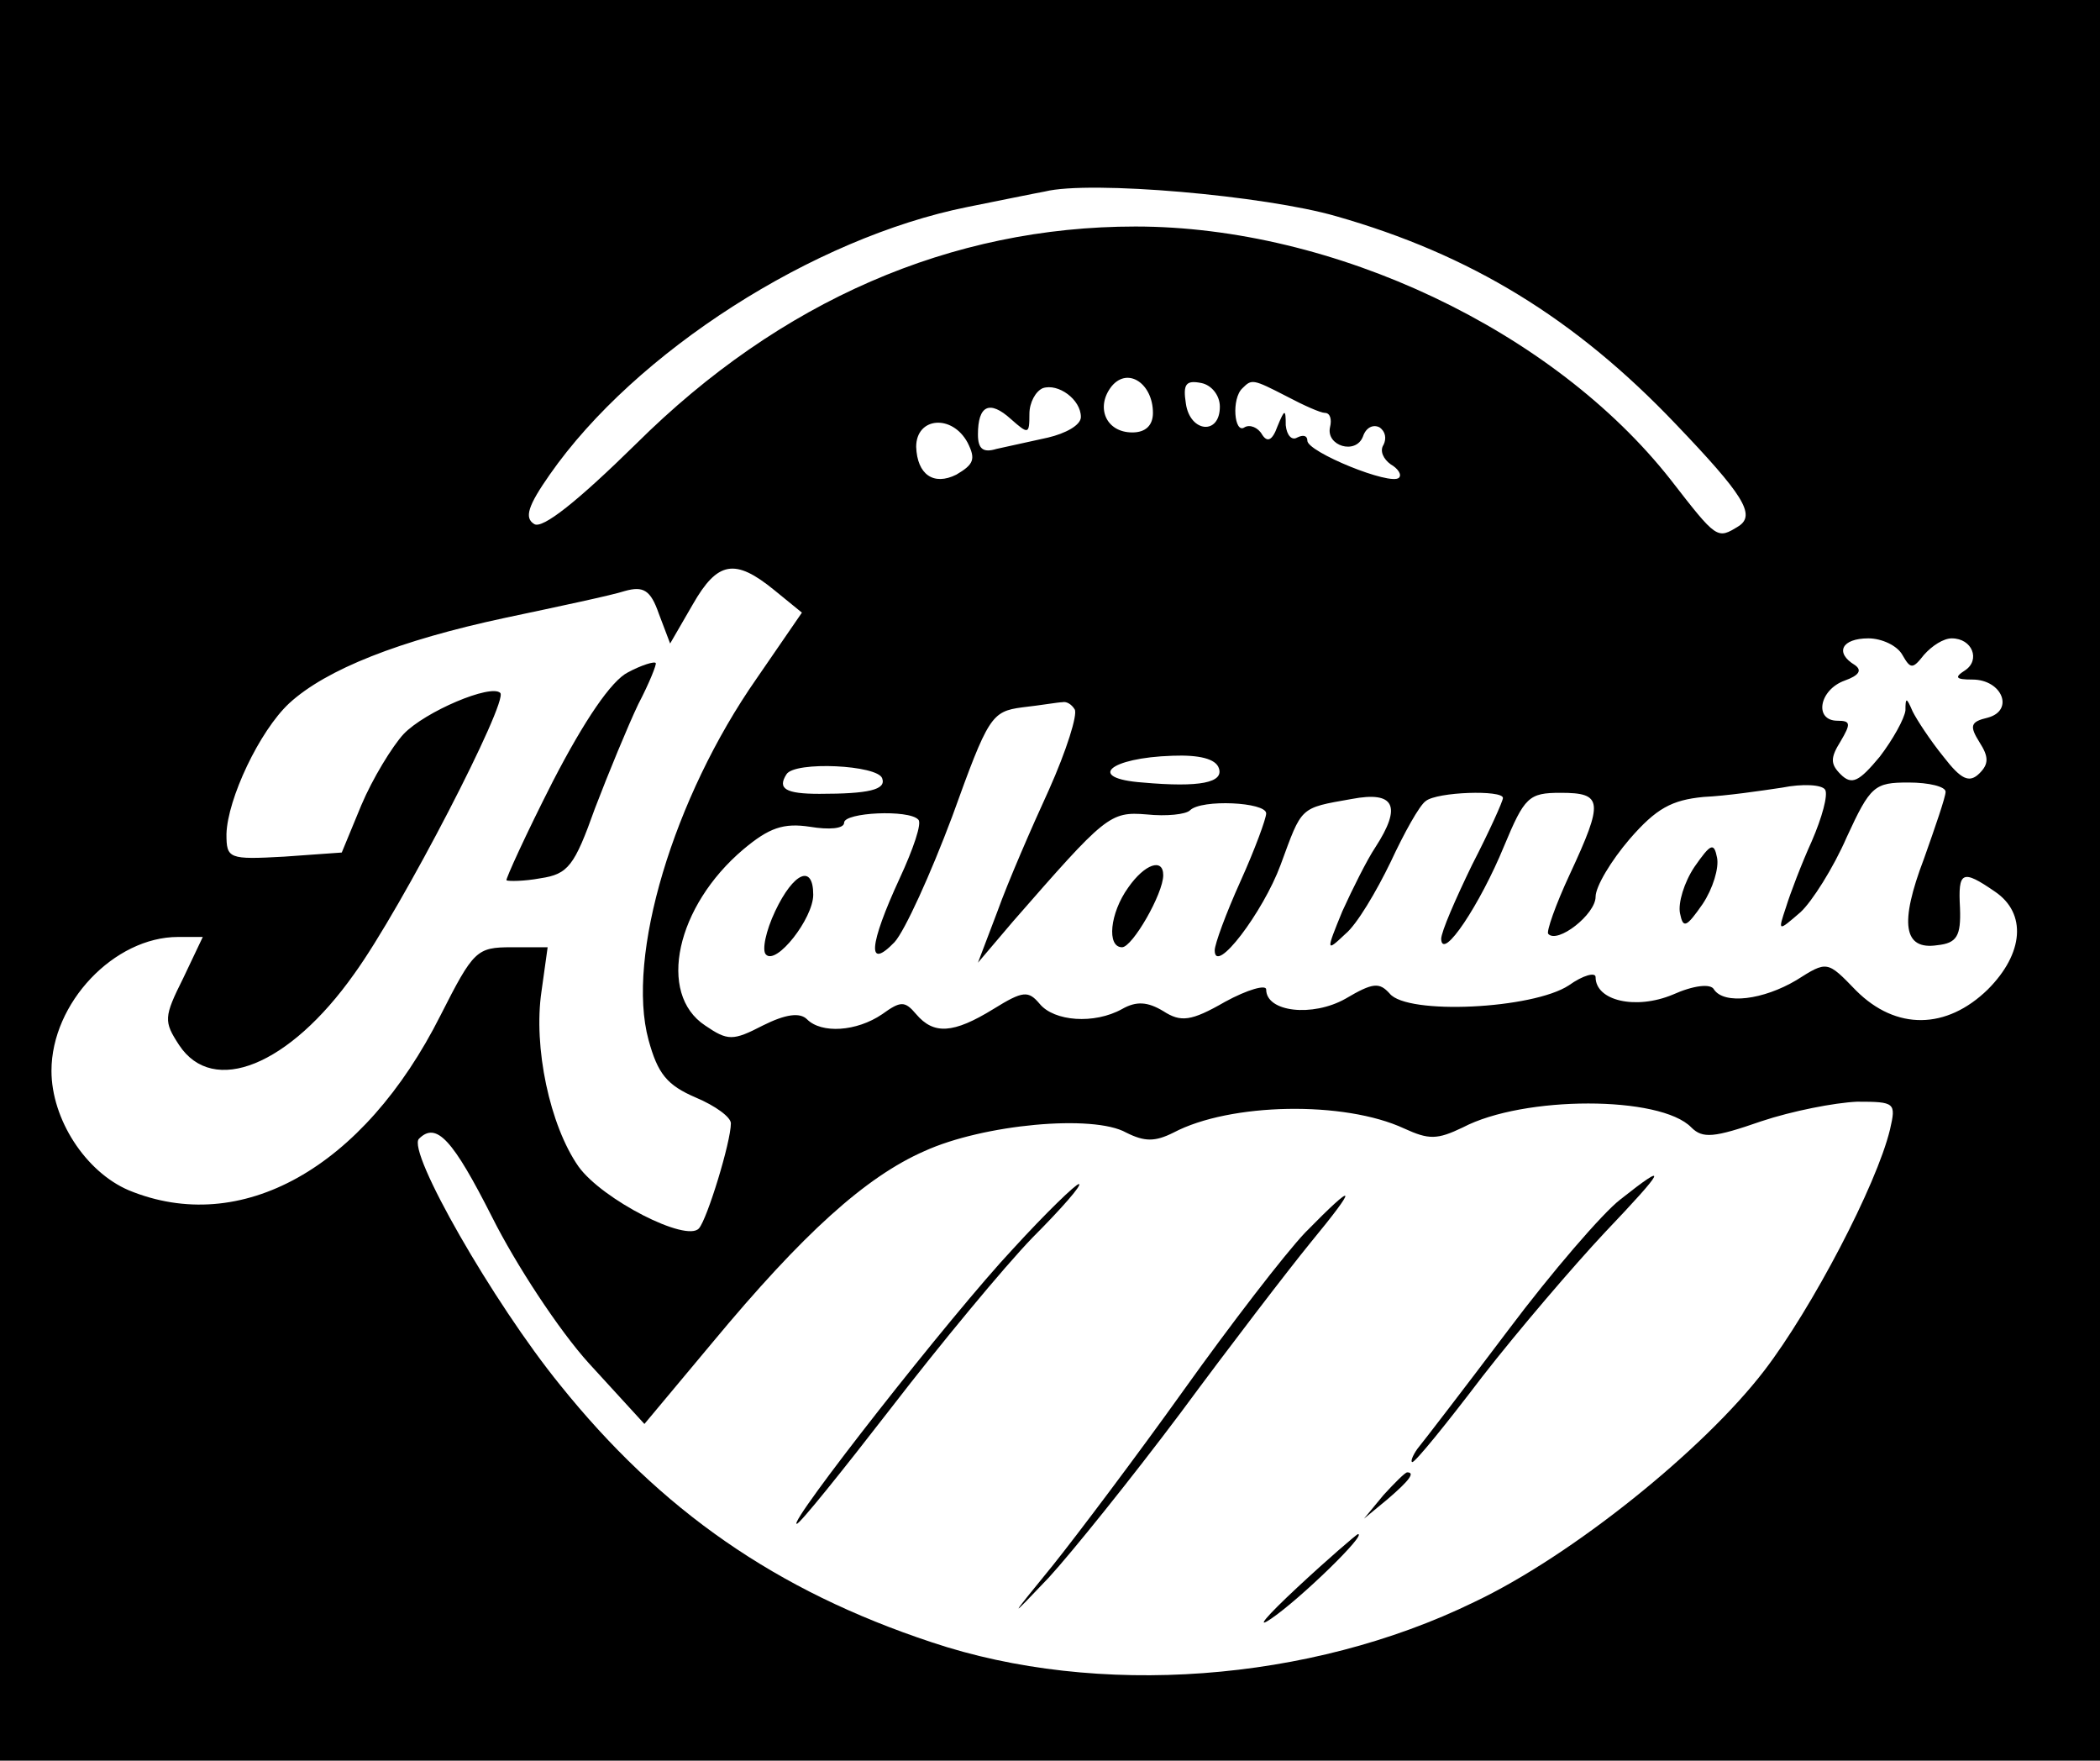 <svg version="1.0" xmlns="http://www.w3.org/2000/svg" width="272" height="228" viewBox="0 0 204 171"><path d="M0 85.5V171h204V0H0v85.5zM129.8 21c13 3.7 23.2 9.9 33 20.2 6.5 6.8 7.8 8.8 6.1 9.9-2.1 1.3-2.1 1.3-6.6-4.5-11.4-14.5-32.7-24.6-52-24.6-17.9 0-34.5 7.2-48.5 21.1-5.7 5.6-9.1 8.3-9.9 7.8-1-.6-.6-1.8 1.5-4.8 8.3-11.9 25.6-23 40.6-26 3-.6 6.4-1.3 7.5-1.5 4.4-1.1 21.4.4 28.3 2.4zM112 40.1c0 1.2-.7 1.9-2 1.9-2.6 0-3.6-2.5-2-4.5 1.6-1.9 4-.2 4 2.6zm-7 .4c0 .8-1.5 1.6-3.2 2-1.8.4-4.1.9-5 1.1-1.3.4-1.8 0-1.8-1.4 0-2.8 1.1-3.4 3.2-1.5 1.7 1.5 1.8 1.5 1.8-.5 0-1.1.6-2.2 1.3-2.5 1.5-.5 3.7 1.1 3.7 2.8zm13.5-1c0 2.8-2.9 2.5-3.3-.3-.3-1.9 0-2.3 1.5-2 1 .2 1.8 1.2 1.8 2.3zm6.5-1c1.7.9 3.3 1.6 3.7 1.6.5 0 .7.6.5 1.4-.4 1.8 2.5 2.7 3.2.9.3-.9 1-1.2 1.6-.9.6.4.7 1.1.4 1.7-.4.6 0 1.4.7 1.9.7.4 1.1 1 .8 1.3-.8.8-8.9-2.5-8.9-3.6 0-.5-.4-.6-1-.3-.5.3-1-.2-1.1-1.2 0-1.6-.1-1.6-.8.1-.5 1.4-1 1.6-1.5.8-.4-.7-1.2-1-1.7-.7-1 .7-1.3-2.8-.2-3.8.9-.9 1-.9 4.3.8zM94 43c.8 1.6.6 2.1-1.1 3.1-2.2 1.1-3.8 0-3.9-2.7 0-2.9 3.5-3.2 5-.4zM75.2 57.3l2.7 2.2-4.4 6.4C65.4 77.5 60.8 92.9 63 101c.9 3.3 1.8 4.4 4.6 5.6 1.9.8 3.4 1.9 3.4 2.5 0 1.8-2.3 9.3-3.1 10.2-1.2 1.4-9.4-2.8-11.7-6-2.8-4-4.4-11.6-3.6-17l.6-4.3h-3.5c-3.4 0-3.7.3-6.9 6.6-7.5 14.9-19.4 21.5-30.3 17C8.3 113.8 5 108.7 5 104c0-6.6 6.1-13 12.3-13h2.4l-1.9 4c-1.9 3.8-1.9 4.2-.4 6.5 3.3 5 10.7 2 17-6.9 4.7-6.5 15-26.5 14.2-27.3-.9-.9-7.3 1.8-9.4 4-1.1 1.2-3 4.3-4.1 6.9l-1.9 4.6-5.6.4c-5.4.3-5.6.2-5.6-2.2.1-3.4 3.2-10 6.1-12.7 3.6-3.3 10.7-6.1 21-8.3 5.2-1.1 10.4-2.2 11.6-2.6 1.8-.5 2.5-.1 3.3 2.2l1.1 2.9 2.2-3.8c2.4-4.2 4.1-4.5 7.9-1.4zm109.6 6.3c.8 1.4 1 1.4 2.1 0 .8-.9 1.9-1.6 2.7-1.6 2 0 2.8 2.1 1.3 3.1-1.1.7-.9.9.7.9 2.9 0 4.1 3 1.5 3.7-1.7.4-1.8.8-.8 2.4.9 1.4.9 2.1 0 3-1 1-1.8.6-3.5-1.6-1.3-1.6-2.6-3.6-3-4.4-.6-1.4-.7-1.4-.7-.1-.1.8-1.2 2.8-2.5 4.5-2 2.4-2.7 2.8-3.8 1.7-1-1-1-1.6 0-3.2 1-1.7 1-2-.3-2-2.3 0-1.8-3 .7-3.9 1.4-.5 1.7-1 1-1.5-2-1.2-1.3-2.6 1.3-2.6 1.3 0 2.8.7 3.3 1.6zm-80.4 5.3c.3.5-.8 4-2.5 7.8-1.7 3.7-4 9-5 11.8l-1.9 5 3.4-4c9-10.3 9.4-10.7 13-10.4 1.9.2 3.8 0 4.2-.4 1.1-1.1 7.4-.8 7.4.3 0 .5-1.1 3.5-2.5 6.6-1.4 3.1-2.5 6.1-2.5 6.7 0 2.5 4.7-3.7 6.4-8.3 2.1-5.7 1.8-5.5 6.9-6.4 4.2-.8 4.9.7 2.3 4.7-.8 1.2-2.2 4-3.2 6.2-1.6 3.9-1.6 4 .3 2.2 1.1-.9 3-4.1 4.4-7 1.3-2.8 2.8-5.5 3.4-5.9 1.1-.9 7.5-1.1 7.5-.3 0 .3-1.3 3.2-3 6.5-1.6 3.3-3 6.5-3 7.2.1 2.2 3.8-3.4 6.1-9 2-4.8 2.4-5.2 5.5-5.2 4.1 0 4.2.8.9 7.9-1.4 3-2.3 5.6-2.1 5.8.9 1 4.6-1.9 4.6-3.6 0-1 1.5-3.5 3.3-5.6 2.6-3 4.1-3.8 7.2-4.1 2.2-.1 5.6-.6 7.6-.9 2-.4 3.9-.3 4.2.2.3.5-.3 2.7-1.3 5-1 2.2-2.1 5.1-2.5 6.4-.8 2.4-.8 2.4 1.4.5 1.1-1 3.2-4.3 4.5-7.3 2.3-5 2.7-5.3 6-5.3 2 0 3.6.4 3.6.9s-1 3.4-2.1 6.5c-2.4 6.3-2 8.9 1.3 8.4 1.9-.2 2.3-.9 2.2-3.6-.2-3.6.2-3.8 3.4-1.6 3.1 2.1 2.8 6-.7 9.5-4 3.9-8.9 4-12.8.1-2.8-2.9-2.8-2.9-5.8-1-3.2 1.9-7 2.4-8 .9-.3-.6-2-.4-4 .5-3.6 1.5-7.5.6-7.5-1.7 0-.5-1.2-.2-2.6.8-3.5 2.3-15.7 2.9-17.4.8-1-1.1-1.6-1.1-4.3.5-3.2 1.8-7.7 1.3-7.7-.9 0-.5-1.8 0-4 1.2-3.3 1.9-4.3 2-6 .9-1.5-.9-2.6-1-4-.2-2.7 1.5-6.6 1.2-8-.5-1.1-1.3-1.6-1.3-4.5.5-3.9 2.4-5.8 2.5-7.5.5-1.1-1.3-1.5-1.3-3.3 0-2.5 1.7-5.9 1.9-7.3.5-.7-.7-2.1-.5-4.3.6-2.9 1.5-3.4 1.5-5.6 0-4.7-3.1-2.8-11.6 3.7-17.1 2.5-2.1 3.9-2.6 6.5-2.2 1.8.3 3.3.2 3.3-.4 0-1 6.3-1.3 7.2-.3.4.3-.5 2.9-1.8 5.7-3 6.5-3.2 9-.5 6.2 1-1.1 3.5-6.6 5.6-12.2 3.5-9.7 3.8-10.2 6.8-10.6 1.8-.2 3.5-.5 3.9-.5.4-.1.9.2 1.2.7zm14 5.7c.5 1.4-1.8 1.9-7.4 1.4-5.5-.4-3.3-2.4 2.9-2.6 2.6-.1 4.2.3 4.5 1.2zm-32.7 1c.4 1.1-1.3 1.5-6.1 1.5-3.3 0-4.1-.5-3.2-1.9.8-1.3 8.9-.9 9.3.4zm50.7 34c2.4 1.1 3.2 1.1 5.7-.1 5.9-3.1 19.2-3.1 22.2 0 1.1 1.1 2.2 1 6.8-.6 3-1 7.1-1.8 9.3-1.9 3.7 0 3.8.1 3.2 2.7-1.3 5.4-7.6 17.4-12.2 23.4-5.9 7.7-18.7 18-28.2 22.5-16 7.8-36.6 9.3-52.7 3.9-15.1-5-26.3-12.8-36.1-25-6.5-8-14.9-22.7-13.7-23.9 1.7-1.7 3.3.1 7.1 7.6 2.3 4.6 6.5 11 9.4 14.2l5.4 5.9 6.6-7.9c8.8-10.6 14.9-16.1 20.6-18.6 5.7-2.6 16.4-3.6 19.6-1.8 1.8.9 2.8.9 4.6 0 5.5-2.9 16.6-3.1 22.4-.4z"/><path d="M61 65.3c-1.6.8-4.2 4.6-7.3 10.6-2.6 5.1-4.6 9.5-4.5 9.6.2.1 1.7.1 3.3-.2 2.7-.4 3.3-1.2 5.3-6.8 1.3-3.4 3.2-8 4.2-10.1 1.1-2.1 1.8-3.9 1.7-4-.1-.2-1.4.2-2.7.9zM164.6 84.2c-1 1.5-1.6 3.5-1.4 4.5.3 1.5.6 1.4 2.2-.9 1-1.5 1.6-3.5 1.4-4.5-.3-1.5-.6-1.4-2.2.9zM109.6 86.2c-1.8 2.5-2.1 5.8-.6 5.8 1 0 4-5.2 4-7 0-1.7-1.8-1.1-3.4 1.2zM75.3 88.5c-.9 1.9-1.3 3.8-.9 4.2 1 1.1 4.6-3.5 4.6-5.8 0-3-1.9-2.2-3.7 1.6zM157.4 116.5c-1.7 1.3-6.7 7.1-10.9 12.7-4.3 5.7-8.3 10.9-8.8 11.5-.5.7-.7 1.3-.5 1.3.3 0 3.3-3.7 6.8-8.3 3.5-4.5 8.9-10.8 11.9-14 5.9-6.2 6.3-7 1.5-3.2zM98.4 121.3c-6 6.4-21.9 26.7-21 26.7.3 0 4.4-5.1 9.2-11.3 4.7-6.1 10.9-13.6 13.7-16.5 2.8-2.8 4.9-5.2 4.5-5.2-.3 0-3.2 2.8-6.4 6.3zM126.8 119.7c-2 2.1-7.3 9-11.8 15.3-4.5 6.3-10.3 14-12.7 17-4.4 5.4-4.4 5.4-.4 1.2 2.2-2.4 8-9.6 12.8-16 4.8-6.5 10.4-13.8 12.6-16.5 4.7-5.7 4.5-6.1-.5-1zM134.4 145.2l-1.9 2.3 2.3-1.9c2.1-1.8 2.7-2.6 1.9-2.6-.2 0-1.2 1-2.3 2.2zM126 154.2c-3 2.8-4.1 4.1-2.5 3 2.8-1.9 9.4-8.3 8.4-8.2-.2.1-2.9 2.4-5.9 5.2z"/></svg>